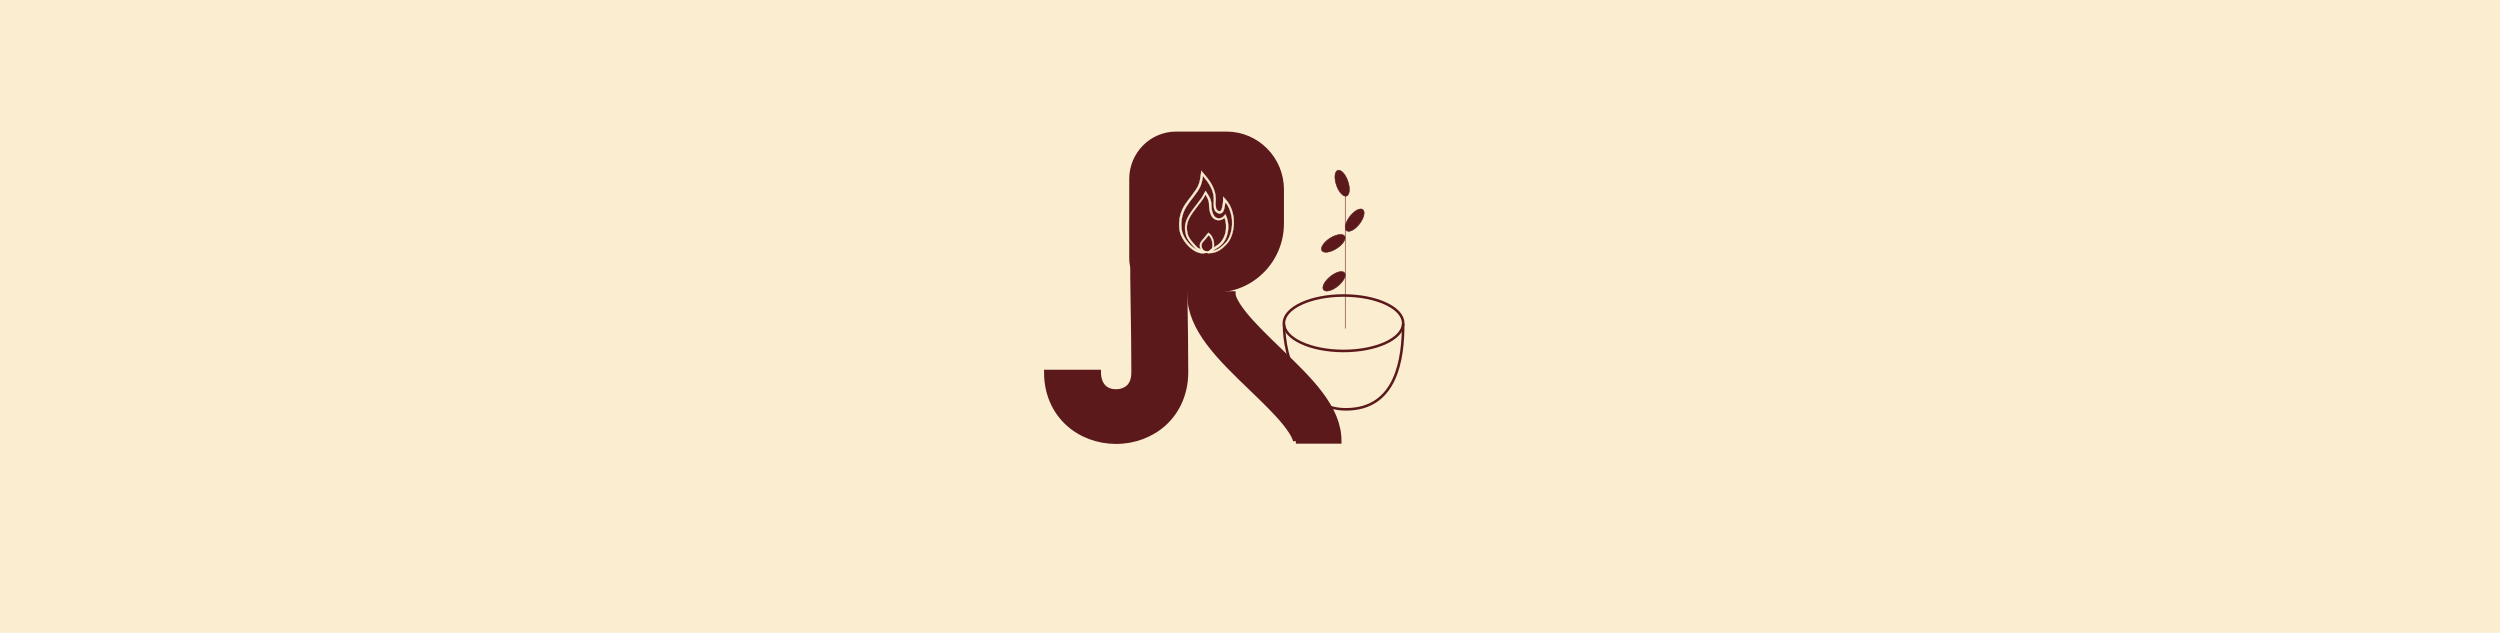 <svg width="320" height="81" viewBox="0 0 320 81" fill="none" xmlns="http://www.w3.org/2000/svg">
<rect width="320" height="81" fill="#FAEDD0"/>
<path d="M179.607 41.468C179.607 45.738 178.862 52.395 172.267 52.395C166.494 52.395 164.353 45.801 164.353 41.53" stroke="#5C191C" stroke-width="0.33" stroke-miterlimit="10"/>
<path d="M171.972 37.825C167.751 37.825 164.337 39.411 164.337 41.373C164.337 43.336 167.751 44.922 171.972 44.922C176.193 44.922 179.607 43.336 179.607 41.373C179.607 39.411 176.193 37.825 171.972 37.825Z" stroke="#5C191C" stroke-width="0.33" stroke-miterlimit="10"/>
<path d="M172.19 42.048V24.856" stroke="#5C191C" stroke-width="0.07" stroke-miterlimit="10"/>
<path d="M172.363 25.094C172.768 24.951 172.842 24.099 172.529 23.19C172.216 22.281 171.635 21.66 171.23 21.802C170.825 21.945 170.751 22.797 171.064 23.706C171.377 24.615 171.958 25.237 172.363 25.094Z" fill="#5C191C" stroke="#5C191C" stroke-width="0.07" stroke-miterlimit="10"/>
<path d="M171.071 31.818C171.878 31.308 172.348 30.596 172.121 30.229C171.893 29.861 171.055 29.976 170.249 30.486C169.442 30.996 168.972 31.708 169.199 32.076C169.426 32.443 170.264 32.328 171.071 31.818Z" fill="#5C191C" stroke="#5C191C" stroke-width="0.07" stroke-miterlimit="10"/>
<path d="M174.012 28.662C174.589 27.917 174.782 27.097 174.445 26.83C174.107 26.563 173.367 26.949 172.791 27.693C172.215 28.437 172.021 29.257 172.359 29.525C172.696 29.792 173.436 29.406 174.012 28.662Z" fill="#5C191C" stroke="#5C191C" stroke-width="0.07" stroke-miterlimit="10"/>
<path d="M171.244 36.622C171.986 36.02 172.371 35.258 172.103 34.919C171.836 34.581 171.016 34.794 170.274 35.396C169.531 35.998 169.147 36.76 169.414 37.098C169.682 37.437 170.501 37.223 171.244 36.622Z" fill="#5C191C" stroke="#5C191C" stroke-width="0.07" stroke-miterlimit="10"/>
<path d="M142.86 56.462C140.563 56.462 138.391 55.661 136.777 54.201C134.977 52.584 133.999 50.276 133.999 47.685H140.563C140.563 48.266 140.734 50.181 142.86 50.181C143.481 50.181 144.055 49.977 144.459 49.616C144.94 49.192 145.172 48.517 145.172 47.638C145.172 44.796 145.126 41.468 145.079 38.798C145.064 37.417 145.033 36.223 145.033 35.344C145.033 33.79 145.017 33.319 145.297 32.659L151.364 35.061C151.566 34.606 151.597 34.214 151.597 34.135C151.581 34.528 151.597 36.647 151.643 38.704C151.69 41.405 151.737 44.749 151.737 47.638C151.737 50.244 150.743 52.568 148.959 54.185C147.329 55.645 145.172 56.462 142.86 56.462Z" fill="#5C191C" stroke="#5C191C" stroke-width="0.72" stroke-miterlimit="10"/>
<path d="M165.874 56.462C165.874 56.462 165.843 55.787 164.508 54.123C163.375 52.725 161.839 51.249 160.194 49.663C156.175 45.801 152.373 42.143 152.311 37.731L157.789 37.636C157.789 37.715 157.835 38.484 159.263 40.243C160.442 41.703 162.103 43.304 163.717 44.859C167.643 48.627 171.352 52.191 171.352 56.431H165.874V56.462Z" fill="#5C191C" stroke="#5C191C" stroke-width="0.72" stroke-miterlimit="10"/>
<path d="M153.475 19.863C157.82 19.863 161.358 23.427 161.358 27.839V32.644C161.358 33.633 160.566 34.434 159.589 34.434H151.659C149.378 34.434 147.531 32.565 147.531 30.257V25.892C147.531 22.564 150.2 19.863 153.49 19.863H153.475Z" fill="#5E4290" stroke="#A69898" stroke-width="0.7" stroke-miterlimit="10"/>
<path d="M155.601 37.087H148.819C146.662 37.087 144.893 35.313 144.893 33.115V22.909C144.893 19.753 147.423 17.194 150.542 17.194H157.013C160.861 17.194 163.996 20.365 163.996 24.259V28.608C163.996 33.287 160.241 37.087 155.616 37.087H155.601Z" fill="#5C191C" stroke="#5C191C" stroke-width="0.7" stroke-miterlimit="10"/>
<path d="M153.987 32.392L153.956 32.345C153.956 32.345 153.894 32.235 153.863 32.172C153.863 32.141 153.832 32.11 153.816 32.094C153.459 31.607 153.506 31.136 153.925 30.697C154.095 30.524 154.235 30.335 154.39 30.131C154.468 30.037 154.53 29.959 154.607 29.864L154.669 29.786L154.747 29.849C155.073 30.084 155.321 30.54 155.383 31.058C155.445 31.56 155.337 32.015 155.088 32.314L155.057 32.345H155.011C154.809 32.377 154.592 32.377 154.375 32.377C154.251 32.377 154.142 32.377 154.018 32.377H153.971L153.987 32.392ZM154.716 30.084C154.716 30.084 154.623 30.21 154.561 30.273C154.406 30.477 154.251 30.665 154.08 30.838C153.723 31.215 153.707 31.56 153.987 31.968C154.018 32 154.033 32.047 154.049 32.094C154.049 32.125 154.08 32.157 154.095 32.172C154.188 32.172 154.297 32.172 154.39 32.172C154.576 32.172 154.778 32.172 154.964 32.157C155.166 31.89 155.244 31.513 155.182 31.089C155.135 30.681 154.949 30.304 154.701 30.1L154.716 30.084Z" fill="#FAEDD0" stroke="#FAEDD0" stroke-width="0.04" stroke-miterlimit="10"/>
<path d="M153.925 32.424C153.537 32.424 153.118 32.267 152.683 31.968C151.814 31.372 151.1 30.288 150.976 29.409C150.821 28.263 151.069 27.133 151.674 26.206C151.907 25.845 152.187 25.5 152.45 25.154C152.497 25.091 152.544 25.029 152.59 24.966C153.428 23.867 153.568 23.537 153.738 22.155L153.769 21.857L153.956 22.077C154.778 23.05 155.709 24.149 155.601 25.751C155.57 26.112 155.601 26.426 155.663 26.693C155.694 26.803 155.849 26.96 155.989 27.023C156.051 27.054 156.128 27.054 156.19 27.023C156.268 26.991 156.33 26.913 156.361 26.819C156.439 26.599 156.485 26.363 156.516 26.128C156.516 26.065 156.532 26.002 156.547 25.924C156.547 25.845 156.547 25.767 156.563 25.672C156.563 25.61 156.563 25.547 156.563 25.484V25.186L156.78 25.405C157.323 25.986 157.665 26.646 157.835 27.509C158.177 29.158 157.571 30.681 157.059 31.183C157.028 31.215 156.982 31.262 156.935 31.309C156.578 31.686 155.895 32.408 154.763 32.408H154.607L154.638 32.251C154.638 32.251 154.638 32.157 155.135 31.827C155.275 31.733 155.57 31.529 155.616 31.513C156.237 31.183 156.671 30.571 156.858 29.786C156.997 29.142 156.966 28.451 156.749 27.87C156.749 27.87 156.733 27.886 156.718 27.902C156.408 28.153 156.066 28.247 155.725 28.153C155.399 28.075 155.12 27.808 154.98 27.431C154.809 27.007 154.763 26.52 154.763 26.206C154.763 25.688 154.545 25.28 154.297 24.887C154.297 24.903 154.266 24.934 154.266 24.95C154.173 25.138 154.08 25.311 153.971 25.468C153.769 25.751 153.552 26.049 153.335 26.316C153.133 26.599 152.916 26.881 152.699 27.164C151.938 28.232 151.768 28.938 152.016 29.943C152.156 30.477 152.512 30.869 152.869 31.262C152.978 31.372 153.071 31.482 153.18 31.607C153.288 31.749 153.645 31.874 153.909 31.984C154.064 32.047 154.188 32.094 154.282 32.141L154.561 32.298L154.251 32.377C154.142 32.408 154.049 32.408 153.94 32.408L153.925 32.424ZM156.842 27.415L156.92 27.588C157.54 28.954 157.214 30.995 155.756 31.764C155.709 31.796 155.445 31.968 155.228 32.125C156.004 31.984 156.485 31.466 156.795 31.152C156.842 31.105 156.889 31.058 156.92 31.026C157.323 30.634 157.959 29.205 157.618 27.588C157.478 26.897 157.23 26.332 156.842 25.861C156.842 25.908 156.842 25.971 156.827 26.018C156.827 26.081 156.811 26.143 156.795 26.206C156.749 26.457 156.718 26.709 156.625 26.944C156.563 27.101 156.454 27.227 156.314 27.29C156.19 27.352 156.035 27.352 155.911 27.29C155.725 27.211 155.492 27.007 155.43 26.787C155.352 26.504 155.337 26.159 155.368 25.767C155.461 24.385 154.732 23.411 153.971 22.501C153.816 23.694 153.614 24.087 152.807 25.138C152.761 25.201 152.714 25.264 152.668 25.327C152.404 25.657 152.14 26.002 151.907 26.363C151.333 27.242 151.1 28.31 151.255 29.393C151.364 30.21 152.047 31.199 152.854 31.764C153.009 31.874 153.195 31.984 153.413 32.063C153.242 31.984 153.102 31.89 153.009 31.796C152.916 31.686 152.823 31.576 152.714 31.466C152.357 31.073 151.954 30.634 151.799 30.037C151.519 28.954 151.721 28.184 152.528 27.038C152.73 26.756 152.947 26.457 153.164 26.19C153.366 25.908 153.583 25.625 153.8 25.343C153.909 25.201 153.987 25.029 154.08 24.856C154.126 24.777 154.173 24.683 154.219 24.605L154.313 24.432L154.421 24.605C154.747 25.076 155.057 25.562 155.057 26.238C155.057 26.536 155.088 26.976 155.259 27.368C155.383 27.666 155.585 27.87 155.833 27.933C156.082 27.996 156.361 27.933 156.594 27.729C156.609 27.729 156.625 27.698 156.64 27.666C156.656 27.635 156.687 27.604 156.718 27.572L156.842 27.447V27.415Z" fill="#FAEDD0" stroke="#FAEDD0" stroke-width="0.04" stroke-miterlimit="10"/>
</svg>
